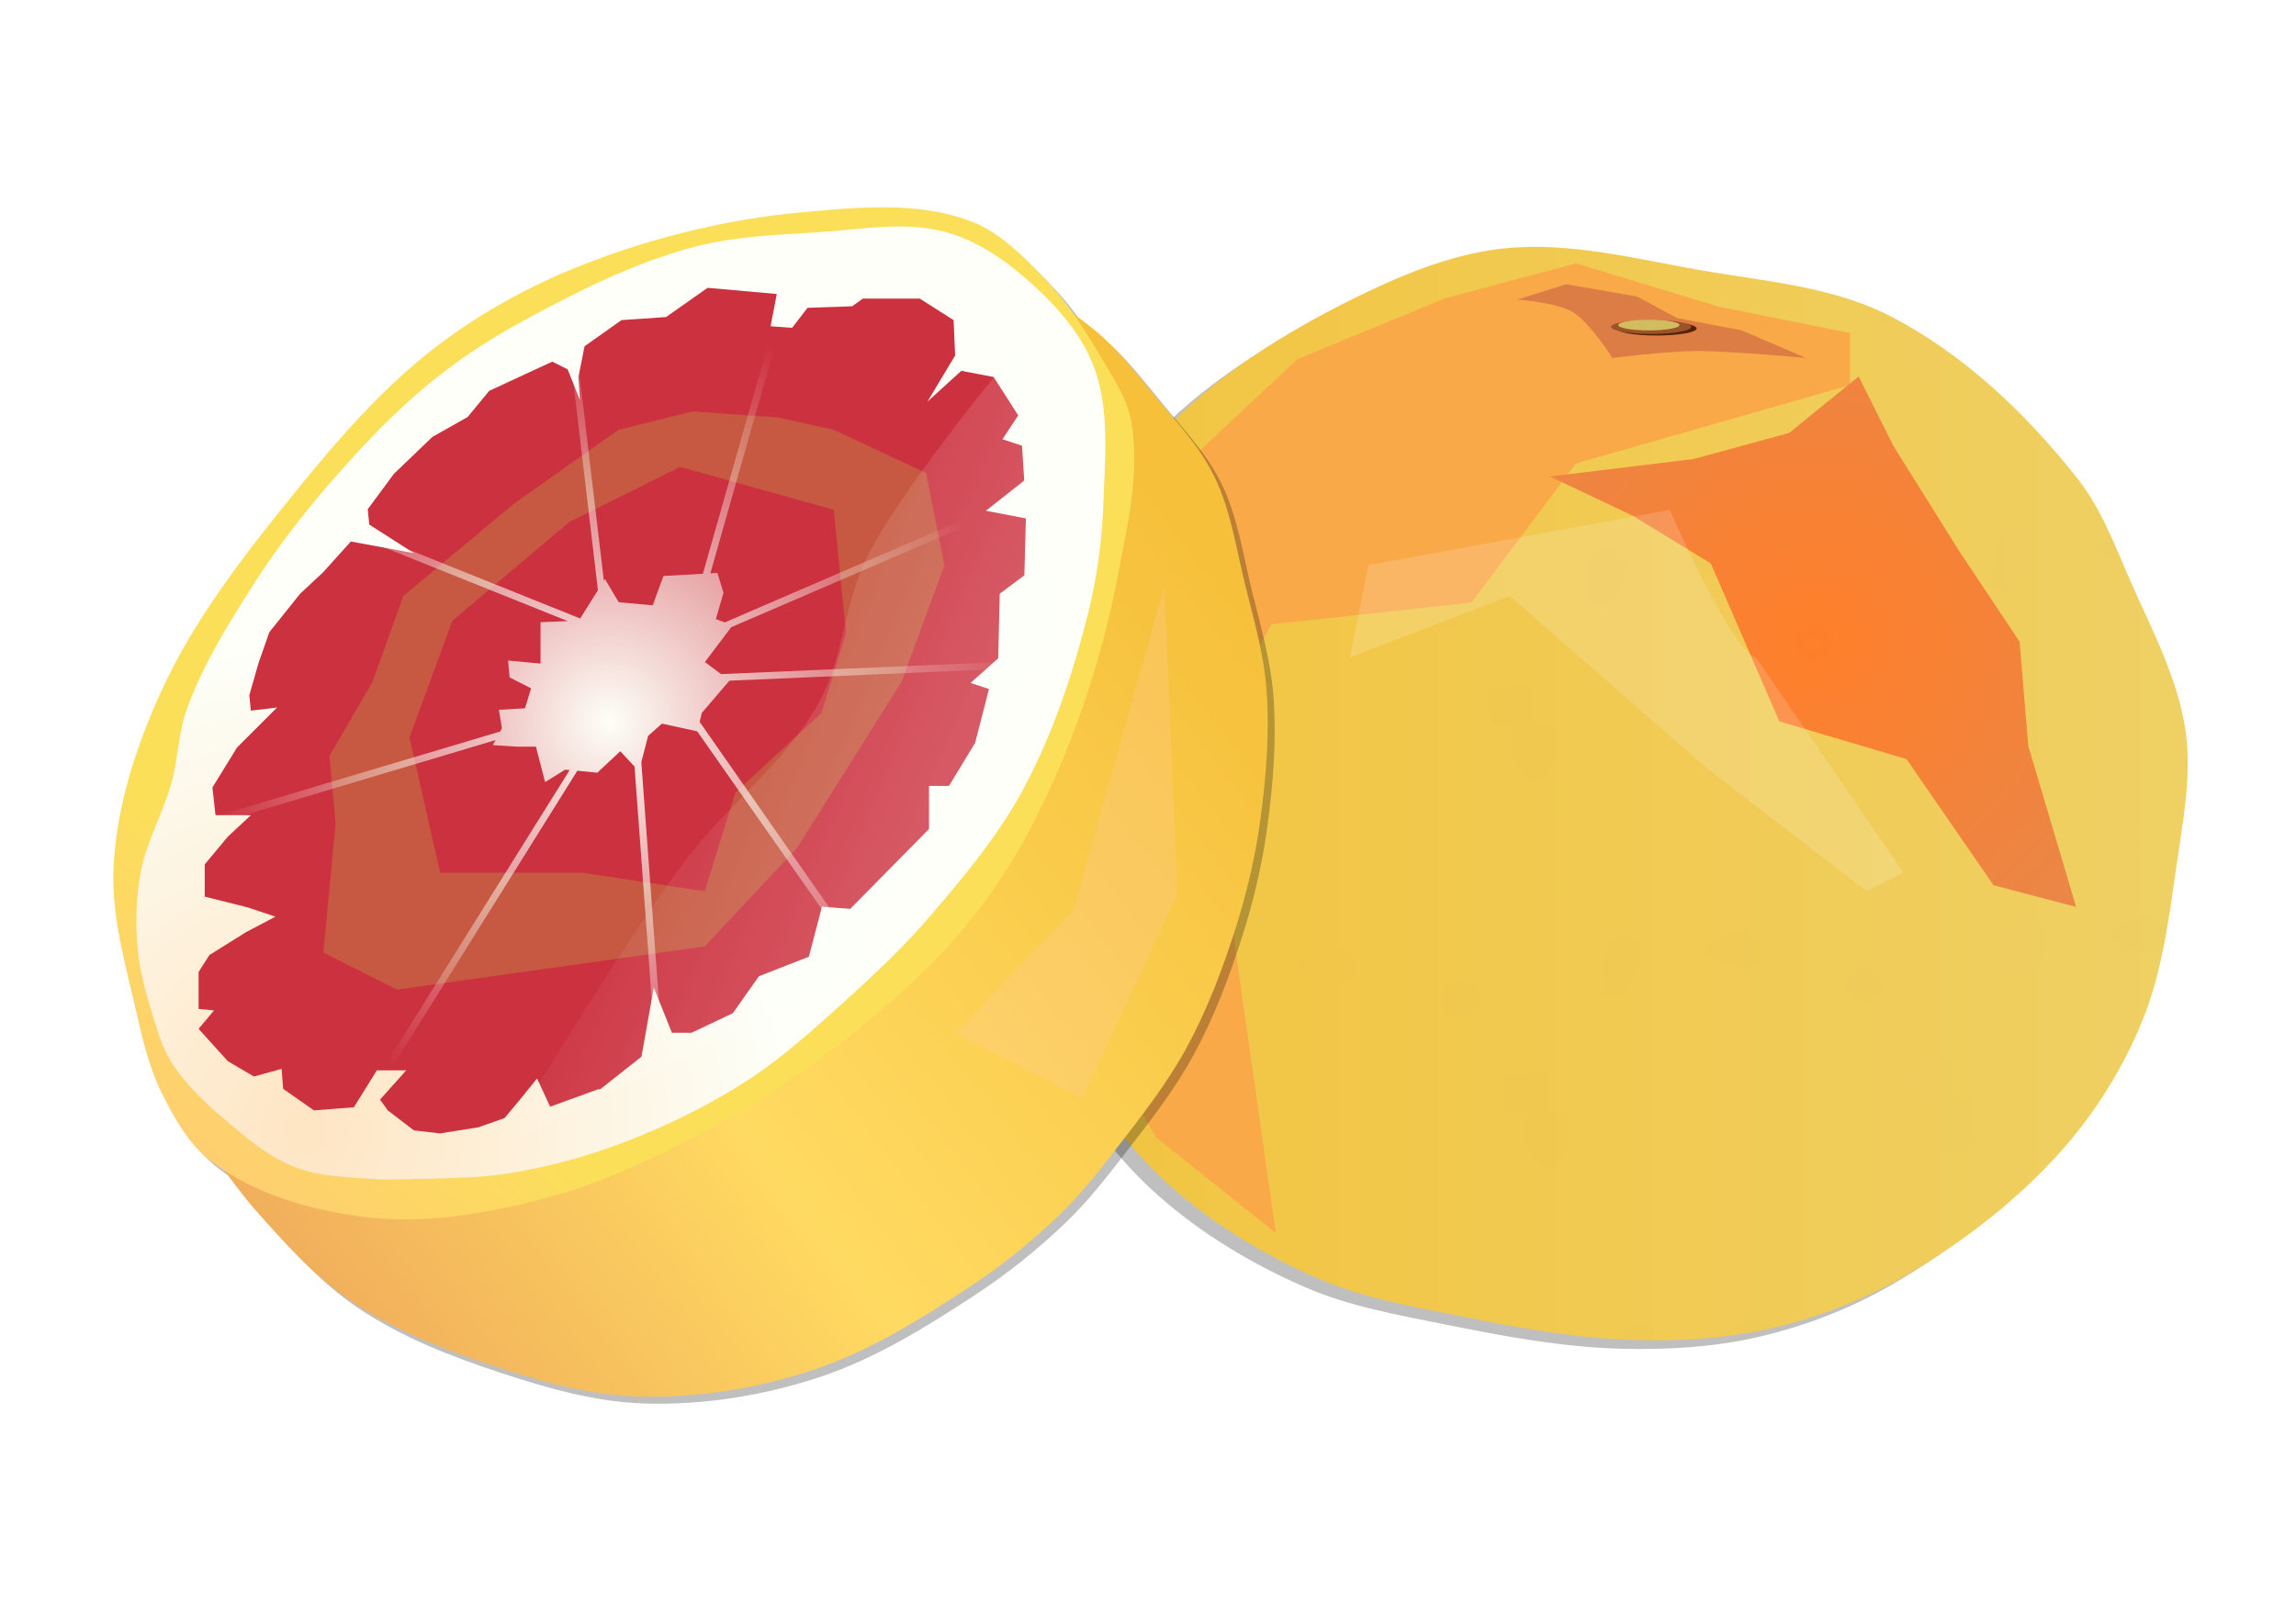 <?xml version="1.0" encoding="UTF-8" standalone="no"?>
<svg
   xmlns:dc="http://purl.org/dc/elements/1.1/"
   xmlns:cc="http://creativecommons.org/ns#"
   xmlns:rdf="http://www.w3.org/1999/02/22-rdf-syntax-ns#"
   xmlns:svg="http://www.w3.org/2000/svg"
   xmlns="http://www.w3.org/2000/svg"
   xmlns:xlink="http://www.w3.org/1999/xlink"
   xmlns:sodipodi="http://sodipodi.sourceforge.net/DTD/sodipodi-0.dtd"
   xmlns:inkscape="http://www.inkscape.org/namespaces/inkscape"
   viewBox="0 0 472.441 332.598"
   version="1.1"
   id="svg203"
   sodipodi:docname="grapefruit.svg"
   width="125mm"
   height="88mm"
   inkscape:version="1.0.2-2 (e86c870879, 2021-01-15)">
  <sodipodi:namedview
     pagecolor="#ffffff"
     bordercolor="#666666"
     borderopacity="1"
     objecttolerance="10"
     gridtolerance="10"
     guidetolerance="10"
     inkscape:pageopacity="0"
     inkscape:pageshadow="2"
     inkscape:window-width="1920"
     inkscape:window-height="1017"
     id="namedview205"
     showgrid="false"
     units="mm"
     inkscape:zoom="1.1695322"
     inkscape:cx="62.309851"
     inkscape:cy="142.91753"
     inkscape:window-x="-8"
     inkscape:window-y="-8"
     inkscape:window-maximized="1"
     inkscape:current-layer="svg203" />
  <defs
     id="defs159">
    <filter
       id="r">
      <feGaussianBlur
         stdDeviation="4.396"
         id="feGaussianBlur2" />
    </filter>
    <filter
       id="k">
      <feGaussianBlur
         stdDeviation="1.699"
         id="feGaussianBlur5" />
    </filter>
    <filter
       id="j">
      <feGaussianBlur
         stdDeviation="2.507"
         id="feGaussianBlur8" />
    </filter>
    <filter
       id="i">
      <feGaussianBlur
         stdDeviation="2.417"
         id="feGaussianBlur11" />
    </filter>
    <filter
       id="q"
       x="-0.278"
       y="-0.276"
       width="1.557"
       height="1.552">
      <feGaussianBlur
         stdDeviation="8.704"
         id="feGaussianBlur14" />
    </filter>
    <filter
       id="p"
       x="-0.09"
       y="-0.354"
       width="1.181"
       height="1.708">
      <feGaussianBlur
         stdDeviation="1.552"
         id="feGaussianBlur17" />
    </filter>
    <filter
       id="o"
       x="-0.214"
       y="-0.31"
       width="1.428"
       height="1.621">
      <feGaussianBlur
         stdDeviation="7.033"
         id="feGaussianBlur20" />
    </filter>
    <filter
       id="n"
       x="-0.03"
       y="-0.238"
       width="1.06"
       height="1.476">
      <feGaussianBlur
         stdDeviation=".261"
         id="feGaussianBlur23" />
    </filter>
    <filter
       id="m"
       x="-0.209"
       y="-0.224"
       width="1.417"
       height="1.448">
      <feGaussianBlur
         stdDeviation="7.696"
         id="feGaussianBlur26" />
    </filter>
    <filter
       id="l"
       x="-0.437"
       y="-0.189"
       width="1.875"
       height="1.378">
      <feGaussianBlur
         stdDeviation="5.765"
         id="feGaussianBlur29" />
    </filter>
    <linearGradient
       id="h"
       x1="164.13"
       x2="330.4"
       gradientUnits="userSpaceOnUse">
      <stop
         stop-color="#f3c440"
         offset="0"
         id="stop32" />
      <stop
         stop-color="#efd063"
         offset="1"
         id="stop34" />
    </linearGradient>
    <linearGradient
       id="g"
       x1="210.55"
       x2="48.061"
       y1="171.86"
       y2="295.22"
       gradientUnits="userSpaceOnUse">
      <stop
         stop-color="#f6c03a"
         offset="0"
         id="stop37" />
      <stop
         stop-color="#ffda61"
         offset=".5"
         id="stop39" />
      <stop
         stop-color="#e89458"
         offset="1"
         id="stop41" />
    </linearGradient>
    <linearGradient
       id="f"
       x1="28"
       x2="67.192"
       y1="249.94"
       y2="203.46"
       gradientUnits="userSpaceOnUse">
      <stop
         stop-color="#ffc282"
         offset="0"
         id="stop44" />
      <stop
         stop-color="#fcdf59"
         offset="1"
         id="stop46" />
    </linearGradient>
    <linearGradient
       id="e"
       x1="111.01"
       x2="249.15"
       y1="156.02"
       y2="213.91"
       gradientUnits="userSpaceOnUse">
      <stop
         stop-color="#fff"
         stop-opacity="0"
         offset="0"
         id="stop49" />
      <stop
         stop-color="#fff"
         offset="1"
         id="stop51" />
    </linearGradient>
    <pattern
       id="s"
       width="10"
       height="10"
       patternTransform="scale(10)"
       patternUnits="userSpaceOnUse">
      <path
         d="m2.617.81a0.05,0.05 0 1,0 -.1,0 0.05,0.05 0 1,0 .1,0"
         id="path54" />
      <path
         d="m3.098,2.33a0.05,0.05 0 1,0 -.1,0 0.05,0.05 0 1,0 .1,0"
         id="path56" />
      <path
         d="m4.468,2.415a0.05,0.05 0 1,0 -.1,0 0.05,0.05 0 1,0 .1,0"
         id="path58" />
      <path
         d="m1.894,3.029a0.05,0.05 0 1,0 -.1,0 0.05,0.05 0 1,0 .1,0"
         id="path60" />
      <path
         d="m6.13,1.363a0.05,0.05 0 1,0 -.1,0 0.05,0.05 0 1,0 .1,0"
         id="path62" />
      <path
         d="m5.869,4.413a0.05,0.05 0 1,0 -.1,0 0.05,0.05 0 1,0 .1,0"
         id="path64" />
      <path
         d="m4.355,4.048a0.05,0.05 0 1,0 -.1,0 0.05,0.05 0 1,0 .1,0"
         id="path66" />
      <path
         d="m5.591,3.045a0.05,0.05 0 1,0 -.1,0 0.05,0.05 0 1,0 .1,0"
         id="path68" />
      <path
         d="m4.835,5.527a0.05,0.05 0 1,0 -.1,0 0.05,0.05 0 1,0 .1,0"
         id="path70" />
      <path
         d="m2.717,5.184a0.05,0.05 0 1,0 -.1,0 0.05,0.05 0 1,0 .1,0"
         id="path72" />
      <path
         d="m8.015,1.448a0.05,0.05 0 1,0 -.1,0 0.05,0.05 0 1,0 .1,0"
         id="path74" />
      <path
         d="m7.097,5.049a0.05,0.05 0 1,0 -.1,0 0.05,0.05 0 1,0 .1,0"
         id="path76" />
      <path
         d="m4.39.895a0.05,0.05 0 1,0 -.1,0 0.05,0.05 0 1,0 .1,0"
         id="path78" />
      <path
         d="m7.175.34a0.05,0.05 0 1,0 -.1,0 0.05,0.05 0 1,0 .1,0"
         id="path80" />
      <path
         d="m9.603,1.049a0.05,0.05 0 1,0 -.1,0 0.05,0.05 0 1,0 .1,0"
         id="path82" />
      <path
         d="m7.056,2.689a0.05,0.05 0 1,0 -.1,0 0.05,0.05 0 1,0 .1,0"
         id="path84" />
      <path
         d="m8.959,2.689a0.05,0.05 0 1,0 -.1,0 0.05,0.05 0 1,0 .1,0"
         id="path86" />
      <path
         d="m9.365,4.407a0.05,0.05 0 1,0 -.1,0 0.05,0.05 0 1,0 .1,0"
         id="path88" />
      <path
         d="m7.87,3.87a0.05,0.05 0 1,0 -.1,0 0.05,0.05 0 1,0 .1,0"
         id="path90" />
      <path
         d="m8.32,5.948a0.05,0.05 0 1,0 -.1,0 0.05,0.05 0 1,0 .1,0"
         id="path92" />
      <path
         d="m8.023,7.428a0.05,0.05 0 1,0 -.1,0 0.05,0.05 0 1,0 .1,0"
         id="path94" />
      <path
         d="m9.392,8.072a0.05,0.05 0 1,0 -.1,0 0.05,0.05 0 1,0 .1,0"
         id="path96" />
      <path
         d="m8.256,9.315a0.05,0.05 0 1,0 -.1,0 0.05,0.05 0 1,0 .1,0"
         id="path98" />
      <path
         d="m9.732,9.475a0.05,0.05 0 1,0 -.1,0 0.05,0.05 0 1,0 .1,0"
         id="path100" />
      <path
         d="m9.738,6.186a0.05,0.05 0 1,0 -.1,0 0.05,0.05 0 1,0 .1,0"
         id="path102" />
      <path
         d="m3.429,6.296a0.05,0.05 0 1,0 -.1,0 0.05,0.05 0 1,0 .1,0"
         id="path104" />
      <path
         d="m2.921,8.204a0.05,0.05 0 1,0 -.1,0 0.05,0.05 0 1,0 .1,0"
         id="path106" />
      <path
         d="m4.64,8.719a0.05,0.05 0 1,0 -.1,0 0.05,0.05 0 1,0 .1,0"
         id="path108" />
      <path
         d="m3.231,9.671a0.05,0.05 0 1,0 -.1,0 0.05,0.05 0 1,0 .1,0"
         id="path110" />
      <path
         d="m5.784,7.315a0.05,0.05 0 1,0 -.1,0 0.05,0.05 0 1,0 .1,0"
         id="path112" />
      <path
         d="m6.757,6.513a0.05,0.05 0 1,0 -.1,0 0.05,0.05 0 1,0 .1,0"
         id="path114" />
      <path
         d="m5.78,9.67a0.05,0.05 0 1,0 -.1,0 0.05,0.05 0 1,0 .1,0"
         id="path116" />
      <path
         d="m6.585,8.373a0.05,0.05 0 1,0 -.1,0 0.05,0.05 0 1,0 .1,0"
         id="path118" />
      <path
         d="m4.42,7.154a0.05,0.05 0 1,0 -.1,0 0.05,0.05 0 1,0 .1,0"
         id="path120" />
      <path
         d="m.672,7.25a0.05,0.05 0 1,0 -.1,0 0.05,0.05 0 1,0 .1,0"
         id="path122" />
      <path
         d="m.881,5.679a0.05,0.05 0 1,0 -.1,0 0.05,0.05 0 1,0 .1,0"
         id="path124" />
      <path
         d="m1.307,8.519a0.05,0.05 0 1,0 -.1,0 0.05,0.05 0 1,0 .1,0"
         id="path126" />
      <path
         d="m2.039,6.877a0.05,0.05 0 1,0 -.1,0 0.05,0.05 0 1,0 .1,0"
         id="path128" />
      <path
         d="m.424,3.181a0.05,0.05 0 1,0 -.1,0 0.05,0.05 0 1,0 .1,0"
         id="path130" />
      <path
         d="m1.216,1.664a0.05,0.05 0 1,0 -.1,0 0.05,0.05 0 1,0 .1,0"
         id="path132" />
      <path
         d="m1.201.093a0.05,0.05 0 1,0 -.1,0 0.05,0.05 0 1,0 .1,0"
         id="path134" />
      <path
         d="m1.201,10.093a0.05,0.05 0 1,0 -.1,0 0.05,0.05 0 1,0 .1,0"
         id="path136" />
      <path
         d="m1.352,4.451a0.05,0.05 0 1,0 -.1,0 0.05,0.05 0 1,0 .1,0"
         id="path138" />
      <path
         d="m3.097,3.763a0.05,0.05 0 1,0 -.1,0 0.05,0.05 0 1,0 .1,0"
         id="path140" />
    </pattern>
    <pattern
       id="d"
       xlink:href="#s"
       patternTransform="matrix(5.773 -.214 .205 5.539 -44 0)" />
    <radialGradient
       id="c"
       cx="276.96"
       cy="158.15"
       r="58.411"
       gradientUnits="userSpaceOnUse">
      <stop
         stop-color="#ff7f2a"
         offset="0"
         id="stop144" />
      <stop
         stop-color="#e7874b"
         offset="1"
         id="stop146" />
    </radialGradient>
    <radialGradient
       id="b"
       cx="61.961"
       cy="227.91"
       r="69.086"
       gradientUnits="userSpaceOnUse">
      <stop
         stop-color="#fee5c3"
         offset="0"
         id="stop149" />
      <stop
         stop-color="#fdfff8"
         offset="1"
         id="stop151" />
    </radialGradient>
    <radialGradient
       id="a"
       cx="105.28"
       cy="169.53"
       r="58.312"
       gradientUnits="userSpaceOnUse">
      <stop
         stop-color="#fdfff8"
         offset="0"
         id="stop154" />
      <stop
         stop-color="#fdfff8"
         stop-opacity="0"
         offset="1"
         id="stop156" />
    </radialGradient>
  </defs>
  <g
     transform="matrix(1.443,0,0,1.443,-26.591,-96.145)"
     id="g201">
    <path
       d="m 166.4,157.26 c 1.505,-4.804 4.038,-9.248 6.578,-13.595 3.232,-5.532 6.418,-11.273 10.964,-15.788 7.164,-7.114 15.968,-12.586 24.998,-17.104 6.904,-3.454 14.254,-6.612 21.928,-7.455 9.355,-1.028 18.797,1.448 28.067,3.07 9.185,1.607 18.904,2.302 27.19,6.578 10.498,5.417 19.457,13.952 26.752,23.243 3.351,4.268 5.273,9.504 7.455,14.472 3.069,6.987 6.814,13.935 7.894,21.489 0.912,6.382 -0.401,12.914 -1.316,19.296 -1.062,7.408 -2.01,14.993 -4.824,21.928 -2.715,6.691 -6.619,13.01 -11.402,18.419 -6.336,7.167 -14.097,13.171 -22.366,17.981 -5.843,3.398 -12.28,5.897 -18.858,7.455 -6.426,1.522 -13.133,1.914 -19.735,1.754 -8.556,-0.207 -17.046,-1.818 -25.436,-3.508 -6.674,-1.345 -13.49,-2.551 -19.735,-5.263 -7.59,-3.295 -14.861,-7.665 -21.051,-13.157 -5.055,-4.485 -9.28,-9.97 -12.718,-15.788 -3.135,-5.305 -5.644,-11.096 -7.017,-17.104 -1.631,-7.138 -1.669,-14.614 -1.316,-21.928 0.408,-8.426 1.425,-16.948 3.947,-24.998 z"
       filter="url(#i)"
       opacity="0.5"
       id="path161" />
    <path
       d="m 168.26,156.02 c 1.505,-4.804 4.038,-9.248 6.578,-13.595 3.232,-5.532 6.418,-11.273 10.964,-15.788 7.164,-7.114 15.968,-12.586 24.998,-17.104 6.904,-3.454 14.254,-6.612 21.928,-7.455 9.355,-1.028 18.797,1.448 28.067,3.07 9.185,1.607 18.904,2.302 27.19,6.578 10.498,5.417 19.457,13.952 26.752,23.243 3.351,4.268 5.273,9.504 7.455,14.472 3.069,6.987 6.814,13.935 7.894,21.489 0.912,6.382 -0.401,12.914 -1.316,19.296 -1.062,7.408 -2.01,14.993 -4.824,21.928 -2.715,6.691 -6.619,13.01 -11.402,18.419 -6.336,7.167 -14.097,13.171 -22.366,17.981 -5.843,3.398 -12.28,5.897 -18.858,7.455 -6.426,1.522 -13.133,1.914 -19.735,1.754 -8.556,-0.207 -17.046,-1.818 -25.436,-3.508 -6.674,-1.345 -13.49,-2.551 -19.735,-5.263 -7.59,-3.295 -14.861,-7.665 -21.051,-13.157 -5.055,-4.485 -9.28,-9.97 -12.718,-15.788 -3.135,-5.305 -5.644,-11.096 -7.017,-17.104 -1.631,-7.138 -1.669,-14.614 -1.316,-21.928 0.408,-8.426 1.425,-16.948 3.947,-24.998 z"
       fill="url(#h)"
       id="path163"
       style="fill:url(#h)" />
    <path
       d="m 168.26,156.02 c 1.505,-4.804 4.038,-9.248 6.578,-13.595 3.232,-5.532 6.418,-11.273 10.964,-15.788 7.164,-7.114 15.968,-12.586 24.998,-17.104 6.904,-3.454 14.254,-6.612 21.928,-7.455 9.355,-1.028 18.797,1.448 28.067,3.07 9.185,1.607 18.904,2.302 27.19,6.578 10.498,5.417 19.457,13.952 26.752,23.243 3.351,4.268 5.273,9.504 7.455,14.472 3.069,6.987 6.814,13.935 7.894,21.489 0.912,6.382 -0.401,12.914 -1.316,19.296 -1.062,7.408 -2.01,14.993 -4.824,21.928 -2.715,6.691 -6.619,13.01 -11.402,18.419 -6.336,7.167 -14.097,13.171 -22.366,17.981 -5.843,3.398 -12.28,5.897 -18.858,7.455 -6.426,1.522 -13.133,1.914 -19.735,1.754 -8.556,-0.207 -17.046,-1.818 -25.436,-3.508 -6.674,-1.345 -13.49,-2.551 -19.735,-5.263 -7.59,-3.295 -14.861,-7.665 -21.051,-13.157 -5.055,-4.485 -9.28,-9.97 -12.718,-15.788 -3.135,-5.305 -5.644,-11.096 -7.017,-17.104 -1.631,-7.138 -1.669,-14.614 -1.316,-21.928 0.408,-8.426 1.425,-16.948 3.947,-24.998 z"
       fill="url(#d)"
       opacity="0.5"
       id="path165" />
    <path
       d="m 282.23,121.56 v -7.442 l -18.606,-3.721 -20.467,-6.202 -18.606,4.962 -21.087,8.683 -19.226,17.986 -12.404,21.707 -2.481,27.289 2.481,24.188 11.443,19.847 17.087,13.645 -4.341,-30.39 -5.582,-39.693 9.303,-16.746 28.53,-3.101 14.885,-19.847 z"
       fill="#f9a948"
       filter="url(#r)"
       id="path167" />
    <path
       d="m 234.76,109.36 c 0,0 5.579,0.374 7.894,1.754 2.492,1.486 5.701,6.578 5.701,6.578 0,0 7.675,-1 12.28,-1 4.605,0 15.349,1 15.349,1 l -9.21,-3.947 -9.21,-1.754 -5.701,-3.07 -10.087,-1.754 z"
       fill="#dc7d46"
       filter="url(#p)"
       id="path169" />
    <path
       d="m 262.38,146.99 9.773,22.522 18.137,5.387 12.404,17.986 11.784,3.101 -6.822,-22.948 -1.24,-14.885 -8.683,-13.024 -9.303,-14.885 -4.962,-9.923 -9.923,8.063 -13.645,3.721 -20.467,2.481 11.784,5.582 z"
       fill="url(#c)"
       filter="url(#q)"
       id="path171"
       style="fill:url(#c)" />
    <path
       d="m 210.92,160.4 22.805,-8.771 28.067,24.559 22.805,17.542 5.263,-2.631 -21.051,-30.699 c -3.508,-0.877 -12.28,-21.051 -12.28,-21.051 l -42.978,7.894 z"
       fill="#ffffff"
       filter="url(#o)"
       opacity="0.398"
       id="path173" />
    <path
       transform="matrix(0.543,0,0,0.764,35.329,12.707)"
       d="m 414.43,131.9 c 0,0.727 -4.712,1.316 -10.525,1.316 -5.813,0 -10.525,-0.589 -10.525,-1.316 0,-0.727 4.712,-1.316 10.525,-1.316 5.813,0 10.525,0.589 10.525,1.316 z"
       fill="#552200"
       filter="url(#n)"
       id="path175" />
    <g
       transform="matrix(0.543,0,0,0.764,34.553,12.483)"
       id="g181">
      <path
         d="m 414.43,131.9 c 0,0.727 -4.712,1.316 -10.525,1.316 -5.813,0 -10.525,-0.589 -10.525,-1.316 0,-0.727 4.712,-1.316 10.525,-1.316 5.813,0 10.525,0.589 10.525,1.316 z"
         fill="#9c5328"
         id="path177" />
      <path
         transform="matrix(0.764,0,0,0.764,94.721,30.779)"
         d="m 414.43,131.9 c 0,0.727 -4.712,1.316 -10.525,1.316 -5.813,0 -10.525,-0.589 -10.525,-1.316 0,-0.727 4.712,-1.316 10.525,-1.316 5.813,0 10.525,0.589 10.525,1.316 z"
         fill="#d3bc5f"
         id="path179" />
    </g>
    <path
       d="m 145.91,97.188 c -4.098,-0.047 -8.262,0.347 -12.281,0.719 -10.585,0.978 -21.099,3.599 -31,7.469 -7.5,2.931 -14.709,6.875 -21.094,11.781 -7.535,5.79 -13.857,13.088 -19.844,20.469 -7.224,8.906 -14.431,18.111 -19.219,28.531 -3.581,7.793 -6.338,16.22 -6.844,24.781 -0.407,6.888 1.542,13.745 3.094,20.469 0.963,4.172 1.919,8.456 3.844,12.281 1.787,3.553 3.851,7.238 7.031,9.625 0.619,0.464 1.254,0.926 1.906,1.344 1.424,1.949 3.041,4.103 4.281,5.5 4.175,4.702 8.447,9.479 13.656,13 6.209,4.197 13.35,6.971 20.469,9.312 6.625,2.179 13.467,4.134 20.438,4.344 8.358,0.251 16.868,-1.11 24.812,-3.719 7.995,-2.625 15.307,-7.165 22.344,-11.781 4.691,-3.077 9.093,-6.63 13.125,-10.531 2.906,-2.811 5.431,-6.021 7.906,-9.219 3.599,-4.65 7.28,-9.306 10.094,-14.469 2.949,-5.411 5.138,-11.22 7,-17.094 1.586,-5.003 2.791,-10.144 3.5,-15.344 0.851,-6.235 1.367,-12.602 0.875,-18.875 -0.397,-5.059 -1.853,-9.978 -3.062,-14.906 -1.268,-5.168 -2.023,-10.571 -4.375,-15.344 -2.171,-4.406 -5.685,-8.031 -8.781,-11.844 -2.22,-2.733 -4.423,-5.508 -7,-7.906 -1.057,-0.983 -2.797,-2.302 -4.25,-3.375 -1.117,-1.585 -2.326,-3.098 -3.656,-4.5 -3.234,-3.409 -6.665,-7.095 -11.062,-8.75 -3.778,-1.422 -7.809,-1.921 -11.906,-1.969 z"
       filter="url(#j)"
       opacity="0.5"
       id="path183" />
    <path
       d="M 168.9,109.52 47.34,229.22 c 0,0 4.697,6.832 7.442,9.923 4.175,4.702 8.435,9.503 13.645,13.024 6.209,4.197 13.348,6.961 20.467,9.303 6.625,2.179 13.496,4.132 20.467,4.341 8.358,0.251 16.864,-1.113 24.808,-3.721 7.995,-2.625 15.291,-7.168 22.328,-11.784 4.691,-3.077 9.102,-6.624 13.134,-10.524 2.906,-2.811 5.419,-6.012 7.894,-9.21 3.599,-4.65 7.273,-9.309 10.087,-14.472 2.949,-5.411 5.154,-11.229 7.017,-17.104 1.586,-5.003 2.799,-10.149 3.508,-15.349 0.851,-6.235 1.369,-12.584 0.877,-18.858 -0.397,-5.059 -1.86,-9.983 -3.07,-14.911 -1.268,-5.168 -2.033,-10.576 -4.386,-15.349 -2.171,-4.406 -5.675,-8.028 -8.771,-11.841 -2.22,-2.733 -4.44,-5.495 -7.017,-7.894 -2.113,-1.967 -6.87,-5.275 -6.87,-5.275 z"
       fill="url(#g)"
       id="path185"
       style="fill:url(#g)" />
    <path
       d="m 37.734,210.42 c -1.552,-6.723 -3.508,-13.579 -3.101,-20.467 0.506,-8.562 3.242,-17.015 6.822,-24.808 4.788,-10.421 12.002,-19.623 19.226,-28.53 5.987,-7.38 12.311,-14.677 19.847,-20.467 6.385,-4.906 13.587,-8.853 21.087,-11.784 9.901,-3.869 20.425,-6.464 31.01,-7.442 8.039,-0.743 16.632,-1.603 24.188,1.24 4.398,1.655 7.826,5.331 11.06,8.739 2.959,3.119 5.281,6.816 7.455,10.525 1.72,2.933 3.781,5.864 4.386,9.21 1.331,7.364 -0.526,15.019 -1.947,22.366 -1.77,9.151 -4.499,18.171 -8.14,26.752 -2.939,6.928 -6.473,13.696 -10.964,19.735 -4.503,6.056 -10.017,11.363 -15.788,16.226 -6.914,5.827 -14.445,10.989 -22.366,15.349 -7.803,4.295 -15.938,8.287 -24.559,10.525 -8.251,2.142 -16.975,3.662 -25.436,2.631 -7.711,-0.94 -15.714,-3.231 -21.928,-7.894 -3.181,-2.387 -5.23,-6.096 -7.017,-9.648 -1.924,-3.825 -2.874,-8.088 -3.837,-12.26 z"
       fill="url(#f)"
       id="path187"
       style="fill:url(#f)" />
    <path
       d="m 42.887,218.17 c 2.177,3.395 5.247,6.175 8.332,8.771 2.823,2.376 5.766,4.814 9.21,6.14 3.724,1.434 7.862,1.461 11.841,1.754 1.02,0.075 2.047,0.028 3.07,0 5.269,-0.146 10.584,-0.039 15.788,-0.877 5.532,-0.891 10.99,-2.392 16.226,-4.386 6.11,-2.326 12.049,-5.227 17.542,-8.771 5.065,-3.268 9.558,-7.366 14.034,-11.402 4.299,-3.877 8.513,-7.884 12.28,-12.28 4.833,-5.639 9.646,-11.436 13.157,-17.981 4.197,-7.825 7.051,-16.384 9.21,-24.998 1.291,-5.154 2.007,-10.478 2.193,-15.788 0.225,-6.443 0.912,-13.246 -1.316,-19.296 -1.697,-4.609 -5.142,-8.531 -8.771,-11.841 -3.538,-3.227 -7.668,-6.165 -12.28,-7.455 -5.913,-1.654 -12.291,-0.372 -18.419,0 -6.027,0.366 -12.156,0.603 -17.981,2.193 -8.463,2.309 -16.421,6.322 -24.12,10.525 -4.626,2.526 -9.081,5.429 -13.157,8.771 -5.116,4.194 -9.687,9.046 -14.034,14.034 -3.976,4.562 -7.696,9.378 -10.964,14.472 -3.673,5.725 -7.323,11.589 -9.648,17.981 -1.225,3.368 -1.241,7.07 -2.193,10.525 -1.191,4.323 -3.556,8.311 -4.386,12.718 -0.676,3.594 -0.774,7.322 -0.439,10.964 0.302,3.284 1.212,6.499 2.193,9.648 0.702,2.255 1.357,4.59 2.631,6.578 z"
       fill="url(#b)"
       id="path189"
       style="fill:url(#b)" />
    <path
       d="m 95.012,220.45 1.861,4.031 6.822,-2.481 h 0.31 l 5.892,-4.652 1.76,-9.854 2.582,6.442 h 2.791 l 5.892,-2.791 3.721,-5.272 7.132,-2.791 1.861,-7.132 4.031,0.31 11.232,-11.395 v -6.14 h 2.851 l 3.728,-6.14 1.974,-7.675 -2.631,-0.877 3.947,-3.508 0.219,-9.21 3.508,-2.631 0.219,-8.113 -5.701,-1.096 5.463,-4.306 -0.31,-4.962 -2.791,-0.93 2.243,-3.397 -1.535,-2.412 -1.974,-3.07 -4.605,-0.877 -4.824,4.386 3.947,-6.578 -0.219,-5.043 -4.824,-3.07 h -8.113 l -1.535,1.096 -6.359,0.219 -2.193,2.851 -3.07,-0.219 0.877,-4.605 -9.867,-0.877 -5.92,4.166 -6.359,0.439 -5.263,3.728 -0.877,4.386 0.219,3.289 -1.754,-4.386 -2.193,-1.096 -8.99,4.166 -3.07,3.728 -5.043,2.851 -5.482,5.263 -3.728,5.043 0.219,2.193 6.359,4.07 -8.99,-1.658 -3.947,4.386 -3.289,3.07 -4.386,5.482 -1.535,4.386 -1.316,4.605 0.219,2.193 3.728,-0.439 -5.701,5.701 -3.508,5.701 0.439,3.947 h 5.043 l -3.289,3.07 -3.289,3.947 v 4.605 l 6.14,1.535 3.947,1.316 -4.166,2.193 -5.263,3.289 -1.535,2.412 v 5.263 l 2.193,0.219 -2.193,2.631 4.166,4.605 3.728,2.193 3.947,-1.096 0.219,2.851 4.386,3.07 5.701,-0.439 3.263,-5.263 h 4.193 l -3.728,4.166 1.096,1.535 3.728,2.851 3.728,0.439 5.482,-0.877 3.728,-1.316 2.193,-2.631 z"
       fill="#cc313f"
       id="path191" />
    <path
       d="m 117.16,125.31 -10.531,2.625 -14.906,10.531 -15.781,13.156 -4.406,12.281 -6.125,10.531 0.875,9.656 -1.75,18.406 10.5,5.281 43.875,-6.156 13.156,-14.031 14.906,-23.688 6.125,-16.656 -2.625,-13.156 -13.156,-6.156 -7.875,-1.75 -12.281,-0.875 z m -1.75,7.906 21.906,6.125 1.75,17.562 -3.5,11.406 -12.281,11.375 -4.375,14.062 -17.562,-2.656 H 81.192 l -4.375,-19.281 6.125,-16.656 16.656,-14.062 15.812,-7.875 z"
       fill="#c75942"
       filter="url(#m)"
       id="path193" />
    <path
       d="m 154.71,213.97 16.746,-17.366 13.024,-46.516 1.861,44.035 -13.645,29.15 z"
       fill="#ffccaa"
       filter="url(#l)"
       opacity="0.482"
       id="path195" />
    <path
       d="m 129.41,110.56 -10.75,37.906 -5.625,0.312 -1.531,4.188 -4.844,-0.438 -1.969,-3.312 -0.156,0.25 -4.219,-35.719 v -0.188 l -0.125,-0.094 -0.625,-0.625 -0.719,0.688 0.5,0.5 4.344,36.781 -2.531,4.031 -31.531,-12.656 -0.375,0.938 30.125,12.094 -3.875,0.156 v 5.906 l -4.625,-0.438 0.219,2.406 3.062,1.562 -0.875,2.844 -3.719,0.219 0.438,2.625 -0.25,0.469 -42.781,12.75 0.281,0.969 41.844,-12.5 -0.406,0.719 3.281,0.219 h 2.875 l 1.312,5.062 2.844,-1.781 0.656,0.062 -32.188,51.5 0.844,0.531 32.438,-51.938 2.844,0.281 3.281,-3.062 2.031,2.188 2.812,38.031 1,-0.062 -2.844,-38.594 0.969,-3.75 1.969,-1.75 5.031,1.094 20.219,28.875 -0.594,4.156 1,0.156 0.625,-4.344 v -0.188 l -0.094,-0.188 -20.812,-29.812 0.312,-1.281 3.938,-4.594 38.5,-1.656 -0.031,-1 -39.656,1.719 -2.312,-1.719 3.75,-4.969 40.906,-17.625 -0.406,-0.938 -41.406,17.875 -1.281,-0.469 1.094,-3.75 -0.875,-2.844 -1,0.062 10.656,-37.562 -0.969,-0.281 z"
       fill="url(#a)"
       id="path197"
       style="fill:url(#a)" />
    <path
       d="m 89.518,230.57 48.68,-24.559 30.26,-49.118 -4.386,-41.224 c 0,0 -16.237,19.179 -21.928,30.26 -3.379,6.58 -3.393,14.603 -7.017,21.051 -4.879,8.681 -13.369,14.804 -19.296,22.805 -9.631,13 -26.313,40.786 -26.313,40.786 z"
       fill="url(#e)"
       filter="url(#k)"
       opacity="0.789"
       id="path199"
       style="fill:url(#e)" />
  </g>
</svg>
